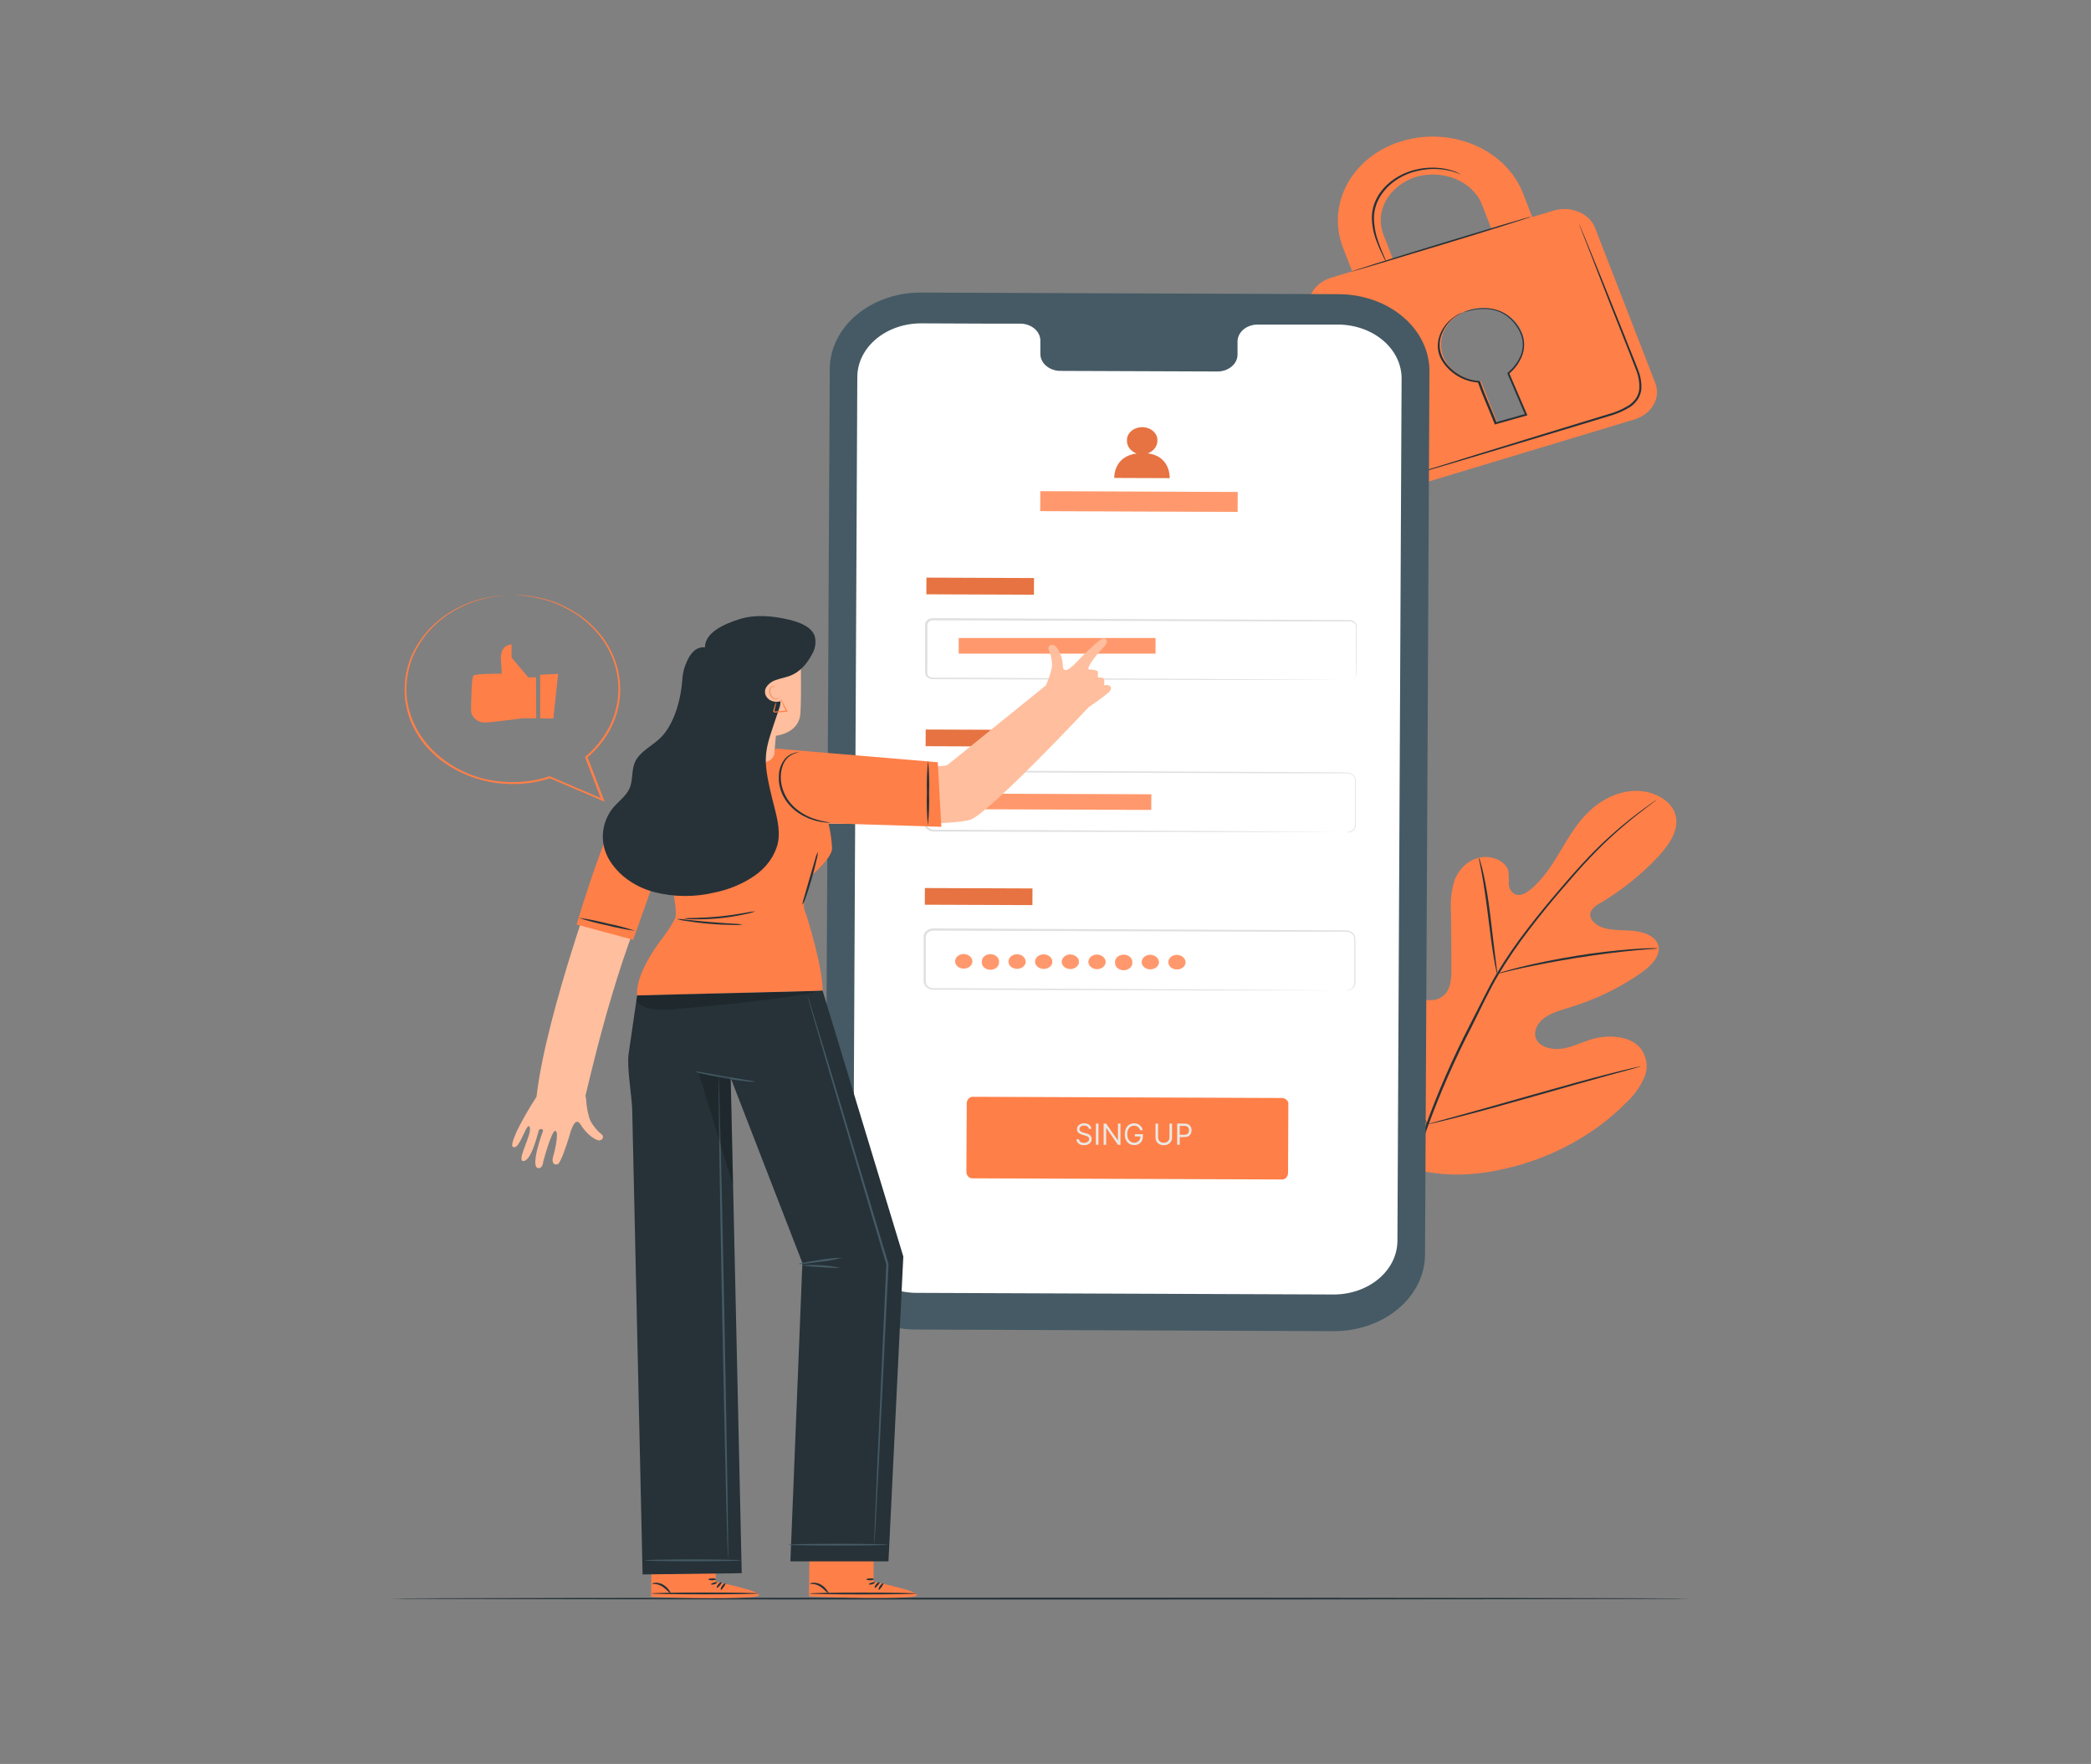 <svg width="179" height="151" viewBox="0 0 179 151" fill="none" xmlns="http://www.w3.org/2000/svg">
<rect x="0" y="0" width="179" height="151" fill="#808080" stroke="none"/>
<path d="M144.575 136.845C144.575 136.888 119.715 136.924 89.06 136.924C58.404 136.924 33.534 136.888 33.534 136.845C33.534 136.803 58.39 136.767 89.06 136.767C119.73 136.767 144.575 136.806 144.575 136.845Z" fill="#263238"/>
<path d="M120.352 99.874C114.821 96.616 113.568 90.567 113.787 85.128C113.822 84.222 113.704 83.261 114.216 82.467C114.728 81.673 115.924 81.126 116.887 81.507C117.685 81.824 118.033 82.609 118.48 83.258C119.077 84.123 119.952 84.828 121.004 85.291C121.688 85.593 122.536 85.774 123.213 85.46C124.144 85.028 124.251 83.95 124.244 83.044C124.244 81.359 124.232 79.676 124.208 77.995C124.144 77.092 124.253 76.186 124.53 75.313C124.863 74.455 125.604 73.661 126.617 73.419C127.631 73.178 128.894 73.676 129.123 74.558C129.163 74.931 129.174 75.306 129.156 75.681C129.184 76.059 129.392 76.472 129.811 76.587C130.23 76.702 130.666 76.439 130.989 76.173C132.091 75.267 132.843 74.087 133.541 72.921C134.239 71.755 134.923 70.556 135.925 69.563C136.928 68.569 138.313 67.781 139.863 67.705C141.414 67.63 143.028 68.433 143.415 69.702C143.801 70.97 142.924 72.266 141.983 73.295C140.562 74.824 138.887 76.172 137.01 77.297C136.644 77.466 136.351 77.729 136.176 78.049C135.943 78.653 136.62 79.257 137.325 79.447C138.124 79.671 138.99 79.601 139.831 79.686C140.672 79.77 141.567 80.078 141.886 80.743C142.323 81.667 141.406 82.633 140.508 83.267C138.704 84.536 136.655 85.534 134.45 86.218C133.663 86.46 132.836 86.674 132.199 87.139C131.561 87.604 131.182 88.416 131.565 89.054C131.948 89.691 132.933 89.893 133.76 89.763C134.587 89.634 135.32 89.259 136.108 89.008C137.579 88.54 139.477 88.625 140.404 89.697C140.691 90.066 140.873 90.487 140.935 90.925C140.997 91.364 140.938 91.809 140.762 92.225C140.404 93.053 139.852 93.811 139.14 94.457C136.796 96.82 133.749 98.615 130.312 99.66C126.9 100.657 123.739 100.928 120.349 99.88" fill="#FF7F48"/>
<path d="M141.84 68.451C141.84 68.451 141.807 68.481 141.736 68.536L141.417 68.774C141.138 68.986 140.726 69.294 140.207 69.702C138.735 70.854 137.369 72.099 136.119 73.425C135.32 74.262 134.493 75.21 133.613 76.24C132.732 77.27 131.823 78.381 130.921 79.562C129.959 80.807 129.078 82.096 128.282 83.421C127.867 84.113 127.502 84.835 127.126 85.572L126.016 87.822C124.553 90.656 123.279 93.556 122.2 96.51C121.33 98.927 120.731 101.407 120.41 103.918C120.201 105.613 120.168 107.319 120.309 109.019C120.367 109.623 120.42 110.085 120.471 110.399C120.492 110.55 120.506 110.671 120.521 110.758V110.882C120.505 110.843 120.494 110.803 120.488 110.762C120.471 110.674 120.449 110.556 120.42 110.405C120.356 110.103 120.288 109.626 120.224 109.022C120.051 107.319 120.063 105.607 120.259 103.906C120.561 101.384 121.147 98.893 122.01 96.465C123.08 93.503 124.351 90.595 125.816 87.755L126.954 85.514C127.33 84.781 127.699 84.053 128.117 83.358C128.919 82.028 129.807 80.737 130.777 79.489C131.694 78.281 132.617 77.188 133.487 76.167C134.357 75.147 135.199 74.192 135.993 73.359C137.256 72.036 138.641 70.8 140.135 69.662C140.665 69.261 141.088 68.959 141.374 68.756L141.707 68.53C141.748 68.5 141.792 68.474 141.84 68.451V68.451Z" fill="#263238"/>
<path d="M128.164 83.352C128.113 83.228 128.079 83.099 128.06 82.969C128.003 82.718 127.938 82.365 127.863 81.905C127.709 80.999 127.552 79.758 127.384 78.384C127.215 77.01 127.026 75.766 126.868 74.869C126.786 74.422 126.714 74.062 126.664 73.812C126.625 73.683 126.604 73.552 126.603 73.419C126.665 73.54 126.709 73.667 126.736 73.797C126.814 74.044 126.904 74.401 127.004 74.851C127.208 75.757 127.409 76.989 127.577 78.366C127.745 79.743 127.888 80.951 127.999 81.89C128.053 82.313 128.1 82.672 128.135 82.959C128.163 83.089 128.173 83.221 128.164 83.352V83.352Z" fill="#263238"/>
<path d="M141.94 81.184C141.766 81.216 141.588 81.234 141.41 81.238C141.052 81.265 140.544 81.301 139.914 81.362C138.653 81.477 136.921 81.688 135.02 81.99C133.119 82.292 131.411 82.633 130.183 82.896C129.571 83.029 129.077 83.15 128.751 83.231C128.577 83.283 128.397 83.32 128.214 83.34C128.38 83.27 128.552 83.212 128.73 83.168C129.066 83.068 129.553 82.929 130.162 82.781C131.382 82.479 133.09 82.12 134.998 81.812C136.615 81.551 138.246 81.359 139.885 81.238C140.519 81.193 141.031 81.175 141.389 81.168C141.572 81.158 141.757 81.163 141.94 81.184Z" fill="#263238"/>
<path d="M122.185 96.253C122.147 96.21 122.116 96.162 122.092 96.112L121.856 95.692C121.652 95.326 121.376 94.786 121.047 94.124C120.381 92.796 119.533 90.935 118.63 88.87C117.728 86.804 116.898 84.944 116.268 83.6C115.96 82.947 115.706 82.413 115.516 82.014L115.315 81.582C115.288 81.532 115.268 81.48 115.258 81.425C115.296 81.469 115.328 81.517 115.351 81.567L115.587 81.987C115.788 82.352 116.067 82.893 116.397 83.554C117.062 84.883 117.911 86.743 118.813 88.809C119.715 90.875 120.546 92.735 121.176 94.079C121.484 94.731 121.738 95.266 121.924 95.665C122.006 95.837 122.074 95.966 122.128 96.096C122.156 96.146 122.175 96.199 122.185 96.253V96.253Z" fill="#263238"/>
<path d="M140.472 91.279C140.415 91.307 140.353 91.329 140.289 91.343L139.76 91.494L137.801 92.028C136.147 92.481 133.863 93.128 131.357 93.841C128.851 94.553 126.557 95.187 124.892 95.61C124.061 95.825 123.385 95.988 122.916 96.096L122.375 96.214C122.312 96.231 122.247 96.242 122.182 96.247C122.239 96.22 122.301 96.198 122.364 96.184L122.894 96.033L124.853 95.498C126.506 95.045 128.791 94.399 131.297 93.686C133.803 92.974 136.094 92.34 137.758 91.917C138.593 91.702 139.266 91.539 139.738 91.43L140.279 91.313C140.342 91.296 140.406 91.285 140.472 91.279V91.279Z" fill="#263238"/>
<path d="M133.011 18.023L131.168 18.579L130.376 16.547C128.923 12.799 124.29 10.809 120.034 12.074C115.777 13.339 113.511 17.45 114.965 21.197L115.756 23.23L113.905 23.788C113.199 24.02 112.626 24.471 112.305 25.049C111.983 25.627 111.938 26.288 112.179 26.893L117.309 40.118C117.416 40.417 117.593 40.696 117.829 40.937C118.066 41.178 118.358 41.376 118.687 41.52C119.016 41.664 119.376 41.751 119.746 41.775C120.116 41.799 120.488 41.76 120.839 41.661L139.946 35.896C140.661 35.665 141.242 35.21 141.567 34.625C141.892 34.041 141.936 33.372 141.689 32.761L136.556 19.536C136.446 19.238 136.267 18.96 136.028 18.721C135.789 18.482 135.495 18.286 135.164 18.145C134.833 18.004 134.472 17.92 134.102 17.899C133.733 17.878 133.361 17.921 133.011 18.023V18.023ZM118.448 20.137C118.056 19.163 118.126 18.098 118.644 17.166C119.162 16.235 120.087 15.508 121.226 15.139C121.788 14.977 122.383 14.912 122.976 14.948C123.569 14.984 124.147 15.12 124.676 15.349C125.205 15.578 125.674 15.894 126.055 16.278C126.436 16.663 126.721 17.109 126.893 17.588L127.681 19.621L119.235 22.17L118.448 20.137ZM129.188 31.873L130.498 35.249C130.522 35.317 130.514 35.39 130.476 35.453C130.438 35.516 130.373 35.564 130.294 35.588L128.458 36.14C128.384 36.157 128.306 36.15 128.24 36.12C128.173 36.089 128.123 36.038 128.1 35.977L126.779 32.616C126.05 32.583 125.351 32.362 124.775 31.984C124.2 31.607 123.774 31.089 123.557 30.502C123.245 29.726 123.302 28.878 123.715 28.136C124.128 27.394 124.865 26.815 125.773 26.522C126.22 26.392 126.695 26.341 127.167 26.37C127.639 26.398 128.099 26.507 128.52 26.689C128.942 26.871 129.315 27.123 129.619 27.429C129.922 27.736 130.149 28.09 130.287 28.473C130.517 29.069 130.536 29.709 130.342 30.315C130.147 30.921 129.747 31.465 129.191 31.882L129.188 31.873Z" fill="#FF7F48"/>
<path d="M131.085 18.543C131.085 18.585 127.666 19.669 123.413 20.959C119.16 22.248 115.691 23.284 115.673 23.254C115.655 23.224 119.092 22.131 123.349 20.838C127.605 19.545 131.067 18.503 131.085 18.543Z" fill="#263238"/>
<path d="M135.145 19.099C135.161 19.125 135.174 19.152 135.184 19.18C135.213 19.24 135.245 19.319 135.288 19.416C135.381 19.636 135.51 19.941 135.671 20.322L137.046 23.698C137.619 25.129 138.303 26.827 139.061 28.711C139.419 29.656 139.842 30.641 140.236 31.677C140.447 32.211 140.538 32.773 140.504 33.335C140.474 33.627 140.375 33.911 140.214 34.171C140.042 34.43 139.812 34.659 139.538 34.845C138.985 35.185 138.371 35.449 137.719 35.627L135.875 36.186L132.385 37.24L126.474 39.015L122.483 40.199L121.409 40.501L121.122 40.58C121.091 40.591 121.059 40.598 121.025 40.601C121.025 40.601 121.054 40.601 121.115 40.565L121.394 40.471L122.468 40.13L126.438 38.898L132.338 37.086L135.822 36.023L137.665 35.461C138.298 35.291 138.894 35.035 139.43 34.703C139.686 34.531 139.9 34.318 140.06 34.078C140.212 33.837 140.303 33.573 140.329 33.301C140.362 32.76 140.274 32.218 140.071 31.704C139.684 30.677 139.276 29.684 138.908 28.738C138.163 26.851 137.476 25.148 136.931 23.716C136.387 22.285 135.929 21.134 135.614 20.325C135.464 19.929 135.349 19.621 135.256 19.398L135.17 19.156C135.159 19.138 135.151 19.118 135.145 19.099V19.099Z" fill="#263238"/>
<path d="M125.064 14.934C125.064 14.934 124.874 14.855 124.523 14.735C124.023 14.572 123.494 14.483 122.959 14.469C122.165 14.446 121.375 14.572 120.646 14.837C119.759 15.168 119.001 15.703 118.459 16.381C117.912 17.056 117.619 17.855 117.617 18.673C117.625 19.343 117.745 20.009 117.975 20.651C118.161 21.2 118.355 21.638 118.484 21.943C118.56 22.098 118.622 22.258 118.67 22.421C118.568 22.276 118.483 22.123 118.416 21.965C118.269 21.663 118.058 21.234 117.85 20.681C117.595 20.032 117.456 19.356 117.438 18.673C117.429 17.824 117.729 16.993 118.297 16.293C118.859 15.591 119.648 15.039 120.571 14.704C121.323 14.437 122.137 14.32 122.951 14.36C123.499 14.384 124.036 14.491 124.537 14.677C124.671 14.729 124.801 14.79 124.924 14.858C124.975 14.877 125.022 14.903 125.064 14.934V14.934Z" fill="#263238"/>
<path d="M125.228 26.751C125.286 26.722 125.345 26.697 125.407 26.676C125.587 26.608 125.772 26.552 125.962 26.51C126.264 26.434 126.575 26.39 126.889 26.377C127.317 26.357 127.744 26.412 128.146 26.537C129.063 26.808 129.904 27.597 130.319 28.651C130.518 29.216 130.518 29.819 130.319 30.384C130.098 30.998 129.703 31.557 129.166 32.012L129.188 31.93C129.664 33.033 130.183 34.229 130.72 35.476L130.752 35.551L130.663 35.579L129.843 35.808L128.053 36.312L127.963 36.337L127.935 36.261C127.444 35.011 126.907 33.845 126.503 32.701L126.582 32.752C125.882 32.703 125.214 32.481 124.663 32.115C124.164 31.79 123.754 31.378 123.463 30.907C123.201 30.489 123.07 30.021 123.084 29.548C123.101 29.064 123.244 28.59 123.503 28.159C123.762 27.727 124.131 27.35 124.584 27.053C124.77 26.926 124.979 26.824 125.203 26.751C125.001 26.852 124.805 26.962 124.616 27.08C124.119 27.435 123.738 27.892 123.51 28.406C123.314 28.794 123.222 29.214 123.242 29.635C123.261 30.057 123.39 30.469 123.621 30.843C123.907 31.297 124.306 31.692 124.792 32.003C125.318 32.351 125.954 32.561 126.621 32.607H126.682L126.7 32.652C127.094 33.776 127.634 34.95 128.132 36.207L128.014 36.158L129.804 35.654L130.62 35.422L130.563 35.524C130.029 34.277 129.514 33.078 129.041 31.976V31.93L129.084 31.894C129.604 31.458 129.993 30.922 130.215 30.333C130.405 29.792 130.405 29.216 130.215 28.675C129.825 27.66 129.02 26.89 128.146 26.618C127.759 26.492 127.347 26.434 126.932 26.446C126.623 26.452 126.316 26.488 126.016 26.552C125.483 26.664 125.232 26.766 125.228 26.751Z" fill="#263238"/>
<path d="M114.163 113.951L78.402 113.812C76.337 113.802 74.361 113.101 72.907 111.864C71.454 110.626 70.643 108.952 70.651 107.21L71.031 31.586C71.035 30.723 71.241 29.869 71.636 29.073C72.032 28.277 72.61 27.555 73.337 26.947C74.064 26.34 74.925 25.859 75.872 25.533C76.819 25.206 77.834 25.041 78.857 25.045L114.614 25.184C116.679 25.193 118.655 25.892 120.109 27.13C121.563 28.367 122.376 30.04 122.368 31.782L121.989 107.403C121.984 108.267 121.779 109.121 121.383 109.917C120.987 110.713 120.41 111.436 119.683 112.044C118.956 112.652 118.095 113.133 117.148 113.461C116.2 113.788 115.186 113.954 114.163 113.951V113.951Z" fill="#455A64"/>
<path d="M114.56 27.784H107.629C107.403 27.788 107.18 27.829 106.973 27.905C106.765 27.981 106.578 28.091 106.421 28.229C106.264 28.366 106.141 28.528 106.058 28.706C105.975 28.883 105.935 29.073 105.939 29.264V30.324C105.944 30.514 105.903 30.704 105.821 30.881C105.738 31.059 105.615 31.221 105.458 31.358C105.301 31.495 105.113 31.605 104.906 31.681C104.699 31.757 104.476 31.797 104.25 31.801L90.739 31.749C90.282 31.739 89.848 31.576 89.533 31.296C89.219 31.017 89.048 30.643 89.06 30.257V29.197C89.071 28.812 88.901 28.439 88.587 28.159C88.273 27.88 87.841 27.716 87.384 27.706H84.946L78.878 27.681C77.435 27.674 76.047 28.15 75.018 29.004C73.99 29.858 73.404 31.021 73.39 32.239L73.032 106.053C73.029 106.657 73.166 107.256 73.437 107.815C73.708 108.374 74.107 108.883 74.611 109.312C75.115 109.741 75.714 110.082 76.375 110.316C77.035 110.549 77.743 110.671 78.459 110.674L114.145 110.813C114.861 110.816 115.571 110.699 116.235 110.471C116.898 110.242 117.501 109.905 118.01 109.48C118.519 109.054 118.924 108.549 119.201 107.991C119.478 107.434 119.622 106.836 119.626 106.232L119.984 32.417C119.992 31.196 119.426 30.022 118.409 29.153C117.392 28.285 116.007 27.792 114.56 27.784V27.784Z" fill="white"/>
<path d="M109.759 100.965L83.224 100.868C82.949 100.868 82.727 100.614 82.73 100.306L82.759 94.451C82.759 94.148 82.984 93.889 83.26 93.889L109.795 93.992C109.948 94.014 110.084 94.085 110.176 94.19C110.269 94.295 110.309 94.427 110.289 94.556L110.264 100.406C110.264 100.717 110.035 100.968 109.759 100.965Z" fill="#FF7F48"/>
<path d="M93.215 96.636C93.204 96.546 93.161 96.477 93.085 96.427C93.009 96.377 92.916 96.352 92.806 96.352C92.726 96.352 92.655 96.365 92.595 96.391C92.535 96.417 92.488 96.453 92.454 96.499C92.421 96.544 92.405 96.596 92.405 96.654C92.405 96.703 92.416 96.744 92.439 96.779C92.463 96.814 92.493 96.842 92.53 96.865C92.567 96.888 92.605 96.906 92.645 96.921C92.686 96.936 92.723 96.947 92.756 96.956L92.941 97.006C92.988 97.018 93.041 97.035 93.099 97.057C93.158 97.079 93.214 97.109 93.267 97.147C93.321 97.184 93.365 97.232 93.4 97.291C93.435 97.349 93.452 97.421 93.452 97.506C93.452 97.605 93.427 97.693 93.375 97.773C93.324 97.852 93.25 97.915 93.151 97.962C93.054 98.009 92.935 98.032 92.796 98.032C92.665 98.032 92.552 98.011 92.457 97.969C92.362 97.927 92.288 97.868 92.234 97.793C92.18 97.718 92.149 97.631 92.142 97.531H92.369C92.375 97.6 92.398 97.657 92.439 97.702C92.479 97.746 92.531 97.779 92.593 97.801C92.656 97.822 92.723 97.833 92.796 97.833C92.879 97.833 92.955 97.82 93.022 97.792C93.089 97.764 93.142 97.726 93.181 97.677C93.22 97.627 93.239 97.569 93.239 97.503C93.239 97.442 93.222 97.393 93.189 97.356C93.155 97.318 93.111 97.287 93.056 97.263C93.001 97.24 92.941 97.219 92.877 97.201L92.653 97.137C92.511 97.096 92.399 97.038 92.316 96.962C92.233 96.886 92.192 96.787 92.192 96.665C92.192 96.563 92.219 96.474 92.274 96.398C92.33 96.322 92.404 96.263 92.498 96.221C92.592 96.178 92.697 96.157 92.813 96.157C92.93 96.157 93.035 96.178 93.126 96.22C93.217 96.261 93.289 96.318 93.342 96.39C93.396 96.463 93.425 96.545 93.428 96.636H93.215ZM94.035 96.182V98H93.814V96.182H94.035ZM95.918 96.182V98H95.705L94.714 96.572H94.696V98H94.476V96.182H94.689L95.683 97.613H95.701V96.182H95.918ZM97.601 96.75C97.582 96.69 97.556 96.637 97.524 96.589C97.493 96.541 97.455 96.501 97.411 96.467C97.368 96.433 97.319 96.407 97.264 96.39C97.209 96.372 97.148 96.363 97.083 96.363C96.975 96.363 96.877 96.391 96.789 96.446C96.701 96.502 96.631 96.584 96.579 96.692C96.526 96.801 96.5 96.933 96.5 97.091C96.5 97.248 96.527 97.381 96.579 97.49C96.632 97.598 96.703 97.68 96.793 97.735C96.883 97.791 96.984 97.819 97.097 97.819C97.201 97.819 97.293 97.797 97.372 97.752C97.452 97.707 97.514 97.644 97.559 97.562C97.604 97.48 97.626 97.383 97.626 97.272L97.694 97.286H97.147V97.091H97.839V97.286C97.839 97.436 97.807 97.566 97.743 97.677C97.68 97.787 97.592 97.873 97.481 97.934C97.369 97.995 97.241 98.025 97.097 98.025C96.936 98.025 96.795 97.987 96.673 97.911C96.551 97.835 96.457 97.728 96.388 97.588C96.321 97.448 96.287 97.283 96.287 97.091C96.287 96.947 96.307 96.818 96.345 96.703C96.384 96.588 96.439 96.489 96.51 96.408C96.581 96.327 96.665 96.265 96.762 96.222C96.859 96.179 96.966 96.157 97.083 96.157C97.179 96.157 97.268 96.171 97.351 96.201C97.434 96.229 97.509 96.269 97.574 96.322C97.639 96.374 97.694 96.437 97.738 96.509C97.782 96.582 97.812 96.662 97.829 96.75H97.601ZM100.113 96.182H100.333V97.386C100.333 97.51 100.303 97.621 100.245 97.719C100.187 97.816 100.105 97.892 99.999 97.948C99.893 98.004 99.769 98.032 99.626 98.032C99.483 98.032 99.359 98.004 99.253 97.948C99.147 97.892 99.065 97.816 99.006 97.719C98.948 97.621 98.919 97.51 98.919 97.386V96.182H99.14V97.368C99.14 97.457 99.159 97.536 99.198 97.605C99.237 97.674 99.293 97.728 99.365 97.767C99.438 97.806 99.525 97.826 99.626 97.826C99.727 97.826 99.814 97.806 99.887 97.767C99.96 97.728 100.016 97.674 100.054 97.605C100.093 97.536 100.113 97.457 100.113 97.368V96.182ZM100.772 98V96.182H101.387C101.529 96.182 101.646 96.208 101.737 96.259C101.828 96.31 101.895 96.379 101.939 96.466C101.983 96.553 102.005 96.65 102.005 96.757C102.005 96.864 101.983 96.962 101.939 97.049C101.896 97.137 101.829 97.207 101.738 97.259C101.648 97.31 101.532 97.336 101.39 97.336H100.95V97.141H101.383C101.481 97.141 101.559 97.124 101.618 97.09C101.678 97.056 101.721 97.011 101.747 96.953C101.774 96.895 101.788 96.83 101.788 96.757C101.788 96.684 101.774 96.619 101.747 96.562C101.721 96.504 101.677 96.459 101.618 96.427C101.558 96.394 101.479 96.377 101.38 96.377H100.993V98H100.772Z" fill="#E8E8E3"/>
<path d="M88.517 49.483L79.309 49.447L79.302 50.873L88.509 50.908L88.517 49.483Z" fill="#FF7F48"/>
<path opacity="0.1" d="M88.517 49.483L79.309 49.447L79.302 50.873L88.509 50.908L88.517 49.483Z" fill="black"/>
<path d="M115.509 58.235C115.581 58.228 115.652 58.214 115.72 58.192C115.819 58.16 115.905 58.104 115.968 58.032C116.032 57.96 116.07 57.874 116.078 57.785C116.078 57.304 116.078 56.604 116.078 55.704C116.078 55.254 116.078 54.75 116.078 54.194C116.078 54.058 116.078 53.916 116.078 53.774C116.101 53.636 116.066 53.496 115.978 53.379C115.928 53.322 115.864 53.276 115.79 53.244C115.716 53.212 115.635 53.195 115.552 53.194H114.993H109.82L79.877 53.101C79.8 53.1 79.725 53.114 79.656 53.143C79.587 53.172 79.528 53.214 79.483 53.267C79.397 53.385 79.364 53.525 79.39 53.662C79.39 53.964 79.39 54.266 79.39 54.568C79.39 55.172 79.39 55.776 79.39 56.38C79.39 56.682 79.39 56.984 79.39 57.286C79.375 57.427 79.375 57.569 79.39 57.709C79.409 57.77 79.444 57.825 79.492 57.873C79.541 57.92 79.601 57.957 79.669 57.981C79.74 58.005 79.815 58.016 79.891 58.014H81.713L89.665 58.05L103.125 58.12L112.201 58.18L114.667 58.205H115.308C115.455 58.205 115.527 58.205 115.527 58.205H115.308H114.667H112.201H103.125L89.665 58.168L81.713 58.141H79.891C79.791 58.145 79.691 58.13 79.598 58.099C79.504 58.065 79.42 58.013 79.353 57.948C79.286 57.882 79.237 57.805 79.211 57.721C79.19 57.642 79.183 57.561 79.19 57.48V57.256C79.19 56.954 79.19 56.652 79.19 56.35C79.19 55.746 79.19 55.142 79.19 54.538C79.19 54.236 79.19 53.934 79.19 53.632C79.183 53.552 79.183 53.471 79.19 53.391C79.203 53.302 79.244 53.217 79.308 53.146C79.37 53.073 79.451 53.014 79.546 52.973C79.641 52.933 79.746 52.912 79.852 52.913L109.795 53.052L114.968 53.083H115.527C115.625 53.083 115.722 53.103 115.809 53.141C115.896 53.179 115.971 53.235 116.028 53.303C116.129 53.434 116.169 53.592 116.142 53.747C116.142 53.889 116.142 54.031 116.142 54.167C116.142 54.716 116.142 55.221 116.142 55.677C116.142 56.583 116.117 57.277 116.11 57.761C116.101 57.853 116.061 57.942 115.995 58.017C115.928 58.091 115.838 58.148 115.734 58.18C115.666 58.216 115.588 58.234 115.509 58.235V58.235Z" fill="#E0E0E0"/>
<path d="M98.915 54.617H82.075V55.949H98.915V54.617Z" fill="#FF7F48"/>
<path opacity="0.2" d="M98.915 54.617H82.075V55.949H98.915V54.617Z" fill="white"/>
<path d="M88.454 62.486L79.246 62.451L79.239 63.877L88.447 63.912L88.454 62.486Z" fill="#FF7F48"/>
<path opacity="0.1" d="M88.454 62.486L79.246 62.451L79.239 63.877L88.447 63.912L88.454 62.486Z" fill="black"/>
<path d="M115.276 71.239C115.348 71.231 115.42 71.22 115.491 71.206C115.591 71.179 115.683 71.134 115.761 71.075C115.838 71.015 115.9 70.942 115.942 70.861C115.998 70.739 116.02 70.608 116.006 70.478C116.006 70.333 116.006 70.176 116.006 70.001C116.006 69.65 116.006 69.252 116.006 68.793V66.875C116.023 66.736 115.987 66.596 115.903 66.476C115.814 66.353 115.675 66.262 115.512 66.219C115.334 66.193 115.152 66.185 114.972 66.195H109.82L79.981 66.102C79.82 66.102 79.665 66.151 79.545 66.241C79.424 66.33 79.347 66.454 79.326 66.588C79.326 66.875 79.326 67.192 79.326 67.494C79.326 68.098 79.326 68.702 79.326 69.306C79.326 69.608 79.326 69.91 79.326 70.212C79.312 70.353 79.32 70.495 79.347 70.635C79.392 70.757 79.484 70.864 79.609 70.937C79.741 71.008 79.896 71.041 80.052 71.033H80.55H81.585L89.507 71.067L102.921 71.136L111.965 71.197L114.424 71.221H115.065H115.28H115.065H114.424H111.965H102.921L89.5 71.209L81.578 71.184H80.02C79.826 71.194 79.634 71.151 79.472 71.061C79.309 70.965 79.191 70.826 79.136 70.665C79.104 70.511 79.094 70.355 79.107 70.2C79.107 69.898 79.107 69.596 79.107 69.294C79.107 68.69 79.107 68.086 79.107 67.482C79.107 67.18 79.107 66.878 79.107 66.576C79.133 66.403 79.233 66.245 79.388 66.129C79.543 66.014 79.742 65.951 79.949 65.951L109.788 66.09L114.939 66.123C115.131 66.113 115.324 66.124 115.512 66.156C115.698 66.207 115.855 66.315 115.953 66.458C116.045 66.591 116.085 66.746 116.067 66.899C116.067 67.041 116.067 67.18 116.067 67.319C116.067 67.865 116.067 68.367 116.067 68.829C116.067 69.291 116.067 69.68 116.067 70.037C116.067 70.209 116.067 70.369 116.067 70.517C116.08 70.652 116.054 70.788 115.992 70.913C115.946 70.996 115.878 71.07 115.795 71.129C115.712 71.189 115.614 71.232 115.509 71.257C115.43 71.262 115.352 71.256 115.276 71.239V71.239Z" fill="#E0E0E0"/>
<path d="M88.385 76.055L79.177 76.02L79.169 77.445L88.377 77.48L88.385 76.055Z" fill="#FF7F48"/>
<path opacity="0.1" d="M88.385 76.055L79.177 76.02L79.169 77.445L88.377 77.48L88.385 76.055Z" fill="black"/>
<path d="M115.204 84.802C115.277 84.794 115.349 84.783 115.419 84.768C115.519 84.742 115.61 84.697 115.688 84.639C115.766 84.58 115.828 84.508 115.87 84.427C115.926 84.305 115.948 84.174 115.935 84.044C115.935 83.896 115.935 83.742 115.935 83.563C115.935 83.216 115.935 82.814 115.935 82.355V80.438C115.952 80.299 115.915 80.159 115.831 80.039C115.74 79.918 115.602 79.828 115.441 79.785C115.263 79.757 115.081 79.748 114.9 79.758H109.748L79.909 79.665C79.749 79.665 79.594 79.714 79.473 79.804C79.353 79.893 79.275 80.016 79.254 80.151C79.254 80.453 79.254 80.755 79.254 81.057C79.254 81.661 79.254 82.265 79.254 82.869C79.254 83.171 79.254 83.473 79.254 83.775C79.241 83.915 79.248 84.056 79.275 84.195C79.318 84.318 79.411 84.425 79.537 84.497C79.668 84.569 79.824 84.603 79.981 84.593H81.538L89.461 84.629L102.875 84.699L111.918 84.759L114.377 84.784H115.018C115.161 84.784 115.233 84.784 115.233 84.784C115.233 84.784 115.161 84.784 115.018 84.784H114.377H111.918H102.875L89.461 84.75L81.538 84.723H79.981C79.787 84.734 79.594 84.691 79.433 84.599C79.27 84.504 79.151 84.364 79.097 84.204C79.064 84.05 79.055 83.894 79.068 83.739C79.068 83.436 79.068 83.135 79.068 82.832C79.068 82.228 79.068 81.624 79.068 81.02C79.068 80.719 79.068 80.416 79.068 80.099C79.093 79.927 79.192 79.768 79.347 79.653C79.501 79.538 79.7 79.475 79.906 79.474L109.745 79.613L114.897 79.646C115.088 79.636 115.281 79.648 115.469 79.68C115.655 79.731 115.812 79.838 115.91 79.982C116.002 80.115 116.042 80.269 116.024 80.423C116.024 80.564 116.024 80.707 116.024 80.842C116.024 81.389 116.024 81.89 116.024 82.352C116.024 82.814 116.024 83.204 116.024 83.56C116.024 83.733 116.024 83.893 116.024 84.04C116.038 84.176 116.012 84.311 115.949 84.436C115.903 84.519 115.835 84.593 115.752 84.653C115.669 84.712 115.571 84.756 115.466 84.78C115.382 84.805 115.292 84.812 115.204 84.802V84.802Z" fill="#E0E0E0"/>
<path d="M98.556 67.997L81.716 67.933L81.709 69.265L98.549 69.329L98.556 67.997Z" fill="#FF7F48"/>
<path opacity="0.2" d="M98.556 67.997L81.716 67.933L81.709 69.265L98.549 69.329L98.556 67.997Z" fill="white"/>
<path d="M83.239 82.337C83.228 82.459 83.175 82.575 83.087 82.671C82.999 82.768 82.879 82.841 82.743 82.88C82.606 82.92 82.459 82.925 82.319 82.894C82.179 82.864 82.053 82.799 81.956 82.709C81.859 82.619 81.796 82.507 81.774 82.386C81.752 82.266 81.773 82.143 81.833 82.032C81.893 81.921 81.991 81.828 82.113 81.764C82.236 81.699 82.378 81.667 82.523 81.67C82.722 81.679 82.909 81.755 83.043 81.879C83.177 82.004 83.247 82.169 83.239 82.337V82.337Z" fill="#FF7F48"/>
<path d="M85.519 82.346C85.526 82.431 85.512 82.517 85.478 82.597C85.445 82.678 85.392 82.751 85.323 82.814C85.254 82.876 85.17 82.926 85.077 82.96C84.985 82.994 84.885 83.012 84.783 83.012C84.682 83.012 84.582 82.994 84.489 82.96C84.397 82.926 84.313 82.876 84.244 82.814C84.175 82.751 84.122 82.678 84.088 82.597C84.054 82.517 84.041 82.431 84.048 82.346C84.041 82.261 84.054 82.176 84.088 82.095C84.122 82.015 84.175 81.941 84.244 81.879C84.313 81.816 84.397 81.766 84.489 81.733C84.582 81.698 84.682 81.681 84.783 81.681C84.885 81.681 84.985 81.698 85.077 81.733C85.17 81.766 85.254 81.816 85.323 81.879C85.392 81.941 85.445 82.015 85.478 82.095C85.512 82.176 85.526 82.261 85.519 82.346V82.346Z" fill="#FF7F48"/>
<path d="M87.803 82.355C87.793 82.477 87.74 82.593 87.652 82.689C87.564 82.786 87.444 82.859 87.307 82.898C87.171 82.938 87.023 82.943 86.884 82.912C86.744 82.882 86.618 82.818 86.521 82.727C86.424 82.637 86.361 82.525 86.339 82.404C86.317 82.284 86.337 82.161 86.397 82.05C86.458 81.939 86.555 81.846 86.678 81.782C86.8 81.717 86.943 81.685 87.087 81.688C87.286 81.698 87.473 81.774 87.606 81.898C87.74 82.023 87.811 82.187 87.803 82.355Z" fill="#FF7F48"/>
<path d="M90.084 82.365C90.073 82.486 90.02 82.602 89.932 82.699C89.844 82.795 89.724 82.868 89.588 82.907C89.451 82.947 89.304 82.952 89.164 82.921C89.024 82.891 88.898 82.827 88.801 82.736C88.704 82.646 88.641 82.534 88.619 82.413C88.597 82.293 88.618 82.17 88.678 82.059C88.738 81.948 88.836 81.855 88.958 81.791C89.081 81.726 89.223 81.694 89.368 81.697C89.567 81.707 89.753 81.783 89.887 81.907C90.021 82.032 90.091 82.196 90.084 82.365Z" fill="#FF7F48"/>
<path d="M92.364 82.371C92.354 82.492 92.302 82.609 92.214 82.706C92.127 82.802 92.007 82.876 91.871 82.916C91.734 82.956 91.587 82.961 91.446 82.931C91.306 82.901 91.18 82.837 91.083 82.746C90.985 82.656 90.922 82.544 90.9 82.423C90.877 82.303 90.898 82.18 90.958 82.069C91.018 81.958 91.116 81.864 91.238 81.8C91.361 81.736 91.504 81.703 91.648 81.706C91.847 81.716 92.032 81.791 92.166 81.915C92.3 82.04 92.371 82.203 92.364 82.371Z" fill="#FF7F48"/>
<path d="M94.648 82.38C94.638 82.501 94.587 82.617 94.5 82.713C94.413 82.81 94.294 82.883 94.159 82.924C94.023 82.964 93.877 82.97 93.737 82.942C93.597 82.913 93.471 82.85 93.373 82.761C93.275 82.673 93.21 82.562 93.185 82.442C93.161 82.323 93.179 82.2 93.236 82.088C93.294 81.977 93.389 81.883 93.509 81.816C93.63 81.75 93.77 81.715 93.914 81.715C94.116 81.721 94.306 81.795 94.444 81.919C94.581 82.044 94.655 82.209 94.648 82.38V82.38Z" fill="#FF7F48"/>
<path d="M96.928 82.389C96.936 82.474 96.922 82.559 96.888 82.64C96.854 82.72 96.801 82.794 96.732 82.856C96.663 82.919 96.58 82.968 96.487 83.002C96.394 83.037 96.294 83.054 96.193 83.054C96.092 83.054 95.992 83.037 95.899 83.002C95.806 82.968 95.722 82.919 95.653 82.856C95.585 82.794 95.531 82.72 95.498 82.64C95.464 82.559 95.45 82.474 95.457 82.389C95.45 82.303 95.464 82.218 95.498 82.138C95.531 82.057 95.585 81.983 95.653 81.921C95.722 81.859 95.806 81.809 95.899 81.775C95.992 81.741 96.092 81.723 96.193 81.723C96.294 81.723 96.394 81.741 96.487 81.775C96.58 81.809 96.663 81.859 96.732 81.921C96.801 81.983 96.854 82.057 96.888 82.138C96.922 82.218 96.936 82.303 96.928 82.389Z" fill="#FF7F48"/>
<path d="M99.209 82.398C99.199 82.519 99.148 82.635 99.061 82.731C98.974 82.828 98.855 82.901 98.72 82.942C98.584 82.982 98.438 82.989 98.298 82.96C98.158 82.931 98.032 82.868 97.934 82.779C97.836 82.691 97.77 82.58 97.746 82.46C97.722 82.341 97.74 82.218 97.797 82.106C97.855 81.995 97.95 81.901 98.07 81.834C98.191 81.768 98.331 81.733 98.475 81.733C98.677 81.74 98.867 81.813 99.005 81.938C99.142 82.062 99.216 82.228 99.209 82.398V82.398Z" fill="#FF7F48"/>
<path d="M101.489 82.407C101.48 82.528 101.428 82.645 101.34 82.742C101.252 82.839 101.132 82.912 100.996 82.952C100.859 82.992 100.712 82.997 100.572 82.967C100.432 82.937 100.305 82.873 100.208 82.783C100.111 82.692 100.047 82.58 100.025 82.46C100.003 82.339 100.023 82.216 100.083 82.105C100.144 81.994 100.241 81.901 100.364 81.836C100.486 81.772 100.629 81.739 100.773 81.742C100.972 81.752 101.158 81.828 101.292 81.952C101.425 82.076 101.496 82.239 101.489 82.407V82.407Z" fill="#FF7F48"/>
<g opacity="0.2">
<path d="M83.239 82.337C83.228 82.459 83.175 82.575 83.087 82.671C82.999 82.768 82.879 82.841 82.743 82.88C82.606 82.92 82.459 82.925 82.319 82.894C82.179 82.864 82.053 82.799 81.956 82.709C81.859 82.619 81.796 82.507 81.774 82.386C81.752 82.266 81.773 82.143 81.833 82.032C81.893 81.921 81.991 81.828 82.113 81.764C82.236 81.699 82.378 81.667 82.523 81.67C82.722 81.679 82.909 81.755 83.043 81.879C83.177 82.004 83.247 82.169 83.239 82.337V82.337Z" fill="white"/>
<path d="M85.519 82.347C85.526 82.432 85.512 82.517 85.478 82.598C85.445 82.678 85.392 82.752 85.323 82.814C85.254 82.877 85.17 82.926 85.077 82.96C84.985 82.994 84.885 83.012 84.783 83.012C84.682 83.012 84.582 82.994 84.489 82.96C84.397 82.926 84.313 82.877 84.244 82.814C84.175 82.752 84.122 82.678 84.088 82.598C84.054 82.517 84.041 82.432 84.048 82.347C84.041 82.261 84.054 82.176 84.088 82.096C84.122 82.015 84.175 81.941 84.244 81.879C84.313 81.817 84.397 81.767 84.489 81.733C84.582 81.699 84.682 81.681 84.783 81.681C84.885 81.681 84.985 81.699 85.077 81.733C85.17 81.767 85.254 81.817 85.323 81.879C85.392 81.941 85.445 82.015 85.478 82.096C85.512 82.176 85.526 82.261 85.519 82.347V82.347Z" fill="white"/>
<path d="M87.803 82.356C87.793 82.477 87.74 82.593 87.652 82.69C87.564 82.786 87.444 82.859 87.307 82.898C87.171 82.938 87.023 82.943 86.884 82.913C86.744 82.882 86.618 82.818 86.521 82.728C86.424 82.637 86.361 82.525 86.339 82.404C86.317 82.284 86.337 82.161 86.397 82.05C86.458 81.94 86.555 81.846 86.678 81.782C86.8 81.718 86.943 81.685 87.087 81.688C87.286 81.698 87.473 81.774 87.606 81.899C87.74 82.023 87.811 82.188 87.803 82.356Z" fill="white"/>
<path d="M90.084 82.365C90.073 82.486 90.02 82.602 89.932 82.699C89.844 82.795 89.724 82.868 89.588 82.907C89.451 82.947 89.304 82.952 89.164 82.921C89.024 82.891 88.898 82.827 88.801 82.736C88.704 82.646 88.641 82.534 88.619 82.413C88.597 82.293 88.618 82.17 88.678 82.059C88.738 81.948 88.836 81.855 88.958 81.791C89.081 81.726 89.223 81.694 89.368 81.697C89.567 81.707 89.753 81.783 89.887 81.907C90.021 82.032 90.091 82.196 90.084 82.365Z" fill="white"/>
<path d="M92.364 82.371C92.354 82.492 92.302 82.609 92.214 82.706C92.127 82.802 92.007 82.876 91.871 82.916C91.734 82.956 91.587 82.961 91.446 82.931C91.306 82.901 91.18 82.837 91.082 82.746C90.985 82.656 90.922 82.544 90.9 82.423C90.877 82.303 90.898 82.18 90.958 82.069C91.018 81.958 91.116 81.864 91.238 81.8C91.361 81.736 91.504 81.703 91.648 81.706C91.847 81.716 92.032 81.791 92.166 81.915C92.3 82.04 92.371 82.203 92.364 82.371Z" fill="white"/>
<path d="M94.648 82.38C94.638 82.501 94.587 82.617 94.5 82.713C94.413 82.81 94.294 82.883 94.159 82.924C94.023 82.964 93.877 82.97 93.737 82.942C93.597 82.913 93.471 82.85 93.373 82.761C93.275 82.673 93.21 82.562 93.185 82.442C93.161 82.323 93.179 82.2 93.236 82.088C93.294 81.977 93.389 81.883 93.509 81.816C93.63 81.75 93.77 81.715 93.914 81.715C94.116 81.721 94.306 81.795 94.444 81.919C94.581 82.044 94.655 82.209 94.648 82.38V82.38Z" fill="white"/>
<path d="M96.928 82.389C96.936 82.474 96.922 82.559 96.888 82.64C96.854 82.72 96.801 82.794 96.732 82.856C96.663 82.919 96.58 82.968 96.487 83.002C96.394 83.037 96.294 83.054 96.193 83.054C96.092 83.054 95.992 83.037 95.899 83.002C95.806 82.968 95.722 82.919 95.653 82.856C95.585 82.794 95.531 82.72 95.498 82.64C95.464 82.559 95.45 82.474 95.457 82.389C95.45 82.303 95.464 82.218 95.498 82.138C95.531 82.057 95.585 81.983 95.653 81.921C95.722 81.859 95.806 81.809 95.899 81.775C95.992 81.741 96.092 81.723 96.193 81.723C96.294 81.723 96.394 81.741 96.487 81.775C96.58 81.809 96.663 81.859 96.732 81.921C96.801 81.983 96.854 82.057 96.888 82.138C96.922 82.218 96.936 82.303 96.928 82.389Z" fill="white"/>
<path d="M99.209 82.398C99.199 82.519 99.148 82.635 99.061 82.731C98.974 82.828 98.855 82.901 98.72 82.942C98.584 82.982 98.438 82.989 98.298 82.96C98.158 82.931 98.032 82.868 97.934 82.779C97.836 82.691 97.77 82.58 97.746 82.46C97.722 82.341 97.74 82.218 97.797 82.106C97.855 81.995 97.95 81.901 98.07 81.834C98.191 81.768 98.331 81.733 98.475 81.733C98.677 81.74 98.867 81.813 99.005 81.938C99.142 82.062 99.216 82.228 99.209 82.398V82.398Z" fill="white"/>
<path d="M101.489 82.407C101.48 82.528 101.427 82.645 101.34 82.742C101.252 82.839 101.132 82.912 100.996 82.952C100.859 82.992 100.712 82.997 100.572 82.967C100.432 82.937 100.305 82.873 100.208 82.783C100.111 82.692 100.047 82.58 100.025 82.46C100.003 82.339 100.023 82.216 100.083 82.105C100.144 81.994 100.241 81.901 100.364 81.836C100.486 81.772 100.629 81.739 100.773 81.742C100.972 81.752 101.158 81.828 101.292 81.952C101.425 82.076 101.496 82.239 101.489 82.407V82.407Z" fill="white"/>
</g>
<path d="M98.249 38.81C98.498 38.718 98.709 38.566 98.856 38.373C99.003 38.18 99.08 37.955 99.076 37.726C99.086 37.577 99.059 37.428 98.998 37.288C98.937 37.148 98.842 37.02 98.721 36.912C98.599 36.803 98.452 36.717 98.29 36.658C98.127 36.599 97.952 36.569 97.775 36.569C97.598 36.569 97.423 36.599 97.261 36.658C97.098 36.717 96.952 36.803 96.83 36.912C96.708 37.02 96.614 37.148 96.553 37.288C96.491 37.428 96.465 37.577 96.474 37.726C96.468 37.957 96.544 38.185 96.692 38.38C96.84 38.575 97.053 38.729 97.304 38.822C95.3 39.076 95.389 40.912 95.389 40.912L100.129 40.93C100.129 40.93 100.24 39.061 98.249 38.81Z" fill="#FF7F48"/>
<path opacity="0.1" d="M98.249 38.81C98.498 38.718 98.709 38.566 98.856 38.373C99.003 38.18 99.08 37.955 99.076 37.726C99.086 37.577 99.059 37.428 98.998 37.288C98.937 37.148 98.842 37.02 98.721 36.912C98.599 36.803 98.452 36.717 98.29 36.658C98.127 36.599 97.952 36.569 97.775 36.569C97.598 36.569 97.423 36.599 97.261 36.658C97.098 36.717 96.952 36.803 96.83 36.912C96.708 37.02 96.614 37.148 96.553 37.288C96.491 37.428 96.465 37.577 96.474 37.726C96.468 37.957 96.544 38.185 96.692 38.38C96.84 38.575 97.053 38.729 97.304 38.822C95.3 39.076 95.389 40.912 95.389 40.912L100.129 40.93C100.129 40.93 100.24 39.061 98.249 38.81Z" fill="black"/>
<path d="M105.952 42.114L89.058 42.05L89.049 43.753L105.943 43.818L105.952 42.114Z" fill="#FF7F48"/>
<path opacity="0.2" d="M105.952 42.114L89.058 42.05L89.049 43.753L105.943 43.818L105.952 42.114Z" fill="white"/>
<path d="M43.844 50.941H43.676L43.189 50.972C42.926 50.985 42.664 51.014 42.405 51.059C42.238 51.079 42.072 51.106 41.907 51.141L41.353 51.27C40.408 51.515 39.517 51.887 38.714 52.373C37.653 53.022 36.767 53.854 36.115 54.813C35.731 55.366 35.426 55.955 35.206 56.568C34.974 57.234 34.84 57.922 34.808 58.615C34.787 58.98 34.794 59.345 34.83 59.708C34.83 59.893 34.891 60.077 34.919 60.264C34.943 60.453 34.985 60.64 35.045 60.823C35.367 62.035 36.02 63.166 36.952 64.127C37.884 65.088 39.07 65.853 40.415 66.359C41.388 66.713 42.431 66.91 43.49 66.941C44.584 66.992 45.679 66.86 46.712 66.552L47.027 66.452H47.07L47.106 66.47L51.62 68.403L51.488 68.5C51.004 67.237 50.539 66.014 50.088 64.839V64.794L50.127 64.761C51.222 63.83 52.035 62.691 52.497 61.439C52.916 60.294 53.038 59.087 52.855 57.899C52.693 56.844 52.291 55.825 51.67 54.898C51.135 54.101 50.446 53.387 49.63 52.784C48.956 52.306 48.211 51.906 47.413 51.594C46.81 51.374 46.181 51.207 45.538 51.095L44.822 50.996L44.303 50.962L43.987 50.944H43.88C43.916 50.941 43.952 50.941 43.987 50.944H44.306L44.825 50.962L45.541 51.05C46.193 51.154 46.83 51.315 47.442 51.53C48.254 51.839 49.012 52.238 49.698 52.717C50.529 53.318 51.233 54.032 51.781 54.831C52.419 55.768 52.834 56.801 53.002 57.872C53.2 59.078 53.086 60.306 52.669 61.472C52.204 62.75 51.379 63.914 50.263 64.864L50.285 64.785C50.736 65.96 51.205 67.183 51.692 68.442L51.76 68.626L51.556 68.539L47.041 66.609H47.12L46.798 66.709C45.745 67.021 44.63 67.157 43.515 67.107C42.433 67.073 41.368 66.868 40.375 66.503C38.481 65.819 36.906 64.63 35.889 63.118C35.422 62.42 35.081 61.666 34.876 60.883C34.821 60.695 34.779 60.505 34.751 60.312C34.722 60.122 34.676 59.935 34.665 59.748C34.568 58.673 34.703 57.593 35.062 56.559C35.289 55.937 35.602 55.341 35.997 54.783C36.665 53.815 37.569 52.978 38.65 52.328C39.466 51.841 40.372 51.471 41.331 51.234L41.893 51.114C42.059 51.081 42.226 51.056 42.394 51.038C42.656 50.997 42.92 50.973 43.185 50.965L43.676 50.95C43.732 50.944 43.788 50.941 43.844 50.941Z" fill="#FF7F48"/>
<path d="M45.885 57.984H45.223L43.791 56.287V55.172C43.791 55.172 42.767 55.118 42.888 56.577C43.01 58.035 42.888 57.664 42.888 57.664C42.888 57.664 40.715 57.664 40.536 57.83C40.357 57.996 40.347 59.766 40.322 60.753C40.308 60.991 40.389 61.227 40.552 61.421C40.714 61.616 40.95 61.759 41.22 61.828C41.296 61.846 41.374 61.855 41.453 61.856C41.997 61.856 44.764 61.484 44.764 61.484H45.906L45.885 57.984Z" fill="#FF7F48"/>
<path d="M47.779 57.685L47.371 61.502H46.239V57.764L47.779 57.685Z" fill="#FF7F48"/>
<path d="M61.272 135.399V132.817L55.784 132.783L55.737 136.688L56.077 136.709C57.592 136.791 63.781 136.912 64.798 136.646C65.929 136.35 61.272 135.399 61.272 135.399Z" fill="#FF7F48"/>
<path d="M64.927 136.404C64.927 136.447 62.872 136.483 60.341 136.483C57.81 136.483 55.755 136.447 55.755 136.404C55.755 136.362 57.81 136.326 60.341 136.326C62.872 136.326 64.927 136.362 64.927 136.404Z" fill="#263238"/>
<path d="M61.368 135.927C61.322 135.906 61.368 135.77 61.479 135.625C61.59 135.48 61.741 135.42 61.776 135.45C61.812 135.48 61.737 135.595 61.63 135.719C61.522 135.843 61.415 135.948 61.368 135.927Z" fill="#263238"/>
<path d="M61.719 136.096C61.669 136.096 61.694 135.927 61.801 135.767C61.909 135.607 62.052 135.51 62.092 135.535C62.131 135.559 62.066 135.695 61.966 135.837C61.866 135.979 61.766 136.111 61.719 136.096Z" fill="#263238"/>
<path d="M57.409 136.392C57.387 136.392 57.305 136.338 57.187 136.223C57.043 136.076 56.882 135.94 56.707 135.818C56.535 135.703 56.33 135.627 56.113 135.598C55.945 135.58 55.837 135.598 55.827 135.58C55.816 135.562 55.92 135.498 56.117 135.486C56.376 135.482 56.63 135.554 56.833 135.692C57.022 135.822 57.182 135.981 57.305 136.16C57.387 136.293 57.43 136.38 57.409 136.392Z" fill="#263238"/>
<path d="M61.386 135.441C61.411 135.477 61.318 135.568 61.161 135.616C61.003 135.664 60.864 135.646 60.856 135.616C60.849 135.586 60.96 135.523 61.096 135.48C61.232 135.438 61.358 135.405 61.386 135.441Z" fill="#263238"/>
<path d="M61.3 135.19C61.3 135.236 61.157 135.272 60.971 135.275C60.785 135.278 60.638 135.242 60.642 135.199C60.645 135.157 60.792 135.118 60.971 135.115C61.15 135.112 61.293 135.148 61.3 135.19Z" fill="#263238"/>
<path d="M74.786 135.399V132.817L69.298 132.783L69.251 136.649L69.592 136.67C71.106 136.752 77.299 136.912 78.312 136.646C79.444 136.35 74.786 135.399 74.786 135.399Z" fill="#FF7F48"/>
<path d="M78.441 136.41C78.441 136.453 76.39 136.489 73.855 136.489C71.321 136.489 69.273 136.453 69.273 136.41C69.273 136.368 71.324 136.332 73.855 136.332C76.386 136.332 78.441 136.368 78.441 136.41Z" fill="#263238"/>
<path d="M74.883 135.927C74.84 135.906 74.883 135.77 74.994 135.625C75.105 135.48 75.255 135.42 75.291 135.45C75.327 135.48 75.252 135.595 75.144 135.719C75.037 135.843 74.929 135.948 74.883 135.927Z" fill="#263238"/>
<path d="M75.234 136.096C75.187 136.096 75.209 135.927 75.32 135.767C75.431 135.607 75.57 135.51 75.61 135.535C75.649 135.559 75.581 135.695 75.481 135.837C75.38 135.979 75.284 136.111 75.234 136.096Z" fill="#263238"/>
<path d="M70.923 136.392C70.902 136.392 70.823 136.338 70.701 136.223C70.557 136.076 70.397 135.94 70.222 135.818C70.05 135.703 69.845 135.627 69.627 135.598C69.463 135.58 69.352 135.598 69.341 135.58C69.33 135.562 69.434 135.498 69.631 135.486C69.891 135.482 70.144 135.554 70.347 135.692C70.538 135.821 70.698 135.98 70.82 136.16C70.902 136.293 70.945 136.38 70.923 136.392Z" fill="#263238"/>
<path d="M74.901 135.441C74.926 135.477 74.833 135.568 74.675 135.616C74.518 135.664 74.378 135.646 74.371 135.616C74.364 135.586 74.475 135.523 74.611 135.48C74.747 135.438 74.872 135.405 74.901 135.441Z" fill="#263238"/>
<path d="M74.822 135.19C74.822 135.236 74.679 135.272 74.493 135.275C74.306 135.278 74.163 135.242 74.167 135.199C74.171 135.157 74.314 135.118 74.493 135.115C74.672 135.112 74.822 135.148 74.822 135.19Z" fill="#263238"/>
<path d="M95.006 58.721C94.863 58.597 94.508 58.657 94.508 58.657C94.544 58.484 94.544 58.306 94.508 58.132C94.444 57.963 93.993 57.996 93.993 57.996C93.972 57.854 93.972 57.71 93.993 57.567C93.996 57.536 93.989 57.504 93.97 57.476C93.951 57.449 93.923 57.427 93.889 57.413C93.676 57.34 93.446 57.305 93.216 57.311C92.94 57.145 94.057 55.825 94.473 55.402C94.888 54.979 94.813 54.65 94.444 54.65C94.19 54.65 92.887 55.918 92.486 56.344C92.085 56.77 91.022 57.954 90.986 57.009C90.95 56.063 90.499 55.351 90.216 55.23C89.933 55.109 89.632 55.393 89.786 55.656C89.922 55.954 90.006 56.267 90.037 56.586C90.076 56.84 90.063 57.097 89.998 57.347C89.879 57.812 89.717 58.268 89.514 58.712H89.486C89.486 58.712 81.674 65.033 81.109 65.483C80.604 65.887 70.451 65.002 68.414 64.821C67.722 64.736 67.023 64.695 66.323 64.701C65.439 64.734 65.281 64.839 64.401 64.849C62.176 64.869 59.958 65.034 57.763 65.341C56.77 65.483 55.842 65.853 55.08 66.41C54.319 66.967 53.754 67.69 53.446 68.5C51.395 73.906 46.748 86.701 45.928 93.889C45.308 94.837 44.749 95.811 44.252 96.809C43.676 98.132 43.816 98.177 44.009 98.207C44.532 98.289 45.126 95.915 45.348 96.489C45.57 97.063 44.22 99.319 44.768 99.385C45.484 99.47 46.053 96.969 46.121 96.77C46.189 96.571 46.544 96.634 46.479 96.821C46.375 97.087 45.369 99.905 46.071 99.995C46.458 100.044 46.501 99.449 46.501 99.449C46.501 99.449 47.217 96.752 47.542 96.806C47.868 96.861 47.521 98.452 47.356 98.984C47.192 99.515 47.421 99.784 47.757 99.654C47.986 99.563 48.534 97.948 48.684 97.422C48.835 96.897 49.211 95.441 49.715 96.284C50.22 97.126 50.986 97.615 51.301 97.627C51.372 97.621 51.439 97.596 51.493 97.557C51.548 97.517 51.587 97.465 51.606 97.407C51.625 97.349 51.622 97.288 51.599 97.231C51.577 97.173 51.534 97.123 51.477 97.087C51.206 96.864 50.973 96.61 50.786 96.332C50.619 96.116 50.498 95.877 50.428 95.625C50.284 95.124 50.2 94.612 50.177 94.097L50.12 93.795C50.922 90.446 53.231 80.616 56.564 74.337L57.932 76.711L58.526 78.469L54.881 86.058L70.426 85.886L68.106 78.354L70.923 70.502C73.97 70.559 81.792 70.656 83.095 70.158C84.735 69.554 93.216 60.518 93.216 60.518C93.769 60.155 94.298 59.768 94.802 59.358C94.802 59.358 95.317 58.993 95.006 58.721Z" fill="#FFBE9D"/>
<path d="M54.198 80.45C54.649 79.151 56.965 72.731 56.965 72.731C56.965 72.731 58.103 77.964 57.803 78.596C57.526 79.136 57.199 79.657 56.825 80.154C54.198 83.527 54.541 85.215 54.541 85.215L70.419 84.808C70.454 82.935 69.141 78.58 68.868 77.886C68.596 77.191 69.502 74.917 69.502 74.917C69.502 74.917 71.292 73.38 71.228 72.589C71.194 71.878 71.09 71.171 70.916 70.475L80.582 70.777L80.278 65.25L66.395 64.078C65.911 65.229 61.54 64.664 61.54 64.664C56.822 64.797 56.528 65.528 54.566 66.814C52.605 68.101 49.358 79.142 49.358 79.142L54.198 80.45Z" fill="#FF7F48"/>
<path d="M63.584 79.142C63.309 79.184 63.029 79.196 62.75 79.178C62.231 79.178 61.519 79.148 60.735 79.082C59.951 79.015 59.242 78.922 58.737 78.837C58.459 78.807 58.186 78.748 57.924 78.662C58.204 78.662 58.484 78.684 58.758 78.728C59.267 78.783 59.972 78.858 60.753 78.925C61.533 78.991 62.242 79.036 62.754 79.067C63.033 79.07 63.311 79.095 63.584 79.142V79.142Z" fill="#263238"/>
<path d="M64.673 78.004C64.397 78.117 64.106 78.201 63.806 78.254C62.378 78.571 60.904 78.718 59.428 78.692C59.123 78.701 58.817 78.676 58.519 78.62C58.82 78.588 59.124 78.574 59.428 78.58C59.99 78.565 60.763 78.532 61.615 78.448C62.467 78.363 63.226 78.242 63.763 78.145C64.062 78.078 64.366 78.031 64.673 78.004V78.004Z" fill="#263238"/>
<path d="M70.014 72.924C70.007 73.154 69.97 73.383 69.903 73.606C69.81 74.026 69.667 74.6 69.484 75.228C69.302 75.856 69.126 76.436 68.969 76.829C68.905 77.053 68.812 77.271 68.689 77.478C68.709 77.249 68.76 77.022 68.84 76.802C68.976 76.331 69.13 75.787 69.302 75.192C69.474 74.597 69.638 74.053 69.774 73.582C69.823 73.356 69.903 73.135 70.014 72.924V72.924Z" fill="#263238"/>
<path d="M54.366 79.68C53.538 79.572 52.72 79.411 51.921 79.2C51.104 79.038 50.302 78.826 49.522 78.565C50.35 78.675 51.167 78.835 51.967 79.046C52.785 79.206 53.586 79.418 54.366 79.68V79.68Z" fill="#263238"/>
<path d="M71.088 70.408C70.953 70.428 70.815 70.428 70.68 70.408C70.306 70.376 69.939 70.302 69.588 70.188C69.002 70.002 68.469 69.715 68.023 69.346C67.576 68.976 67.227 68.531 66.996 68.041C66.741 67.501 66.632 66.92 66.677 66.34C66.694 65.862 66.863 65.397 67.168 64.993C67.382 64.722 67.703 64.522 68.074 64.429C68.173 64.406 68.275 64.394 68.378 64.395C68.45 64.395 68.485 64.395 68.485 64.395C68.485 64.395 68.335 64.395 68.095 64.477C67.755 64.583 67.466 64.782 67.275 65.042C66.788 65.688 66.652 66.869 67.171 67.971C67.413 68.491 67.791 68.958 68.278 69.336C68.676 69.646 69.135 69.895 69.635 70.073C70.103 70.229 70.591 70.342 71.088 70.408V70.408Z" fill="#263238"/>
<path d="M79.433 70.668C79.344 69.742 79.315 68.812 79.347 67.884C79.319 66.956 79.353 66.027 79.447 65.102C79.537 66.027 79.566 66.956 79.533 67.884C79.563 68.813 79.53 69.742 79.433 70.668V70.668Z" fill="#263238"/>
<path d="M66.302 64.417C66.341 63.743 66.423 62.982 66.423 62.982C66.423 62.982 68.4 62.798 68.518 61.077C68.636 59.355 68.518 55.384 68.518 55.384L64.938 53.837L60.964 56.474L61.576 65.081L65.221 65.277C65.499 65.284 65.769 65.197 65.972 65.035C66.175 64.874 66.293 64.652 66.302 64.417V64.417Z" fill="#FFBE9D"/>
<path d="M66.656 59.715C66.656 59.715 66.656 59.748 66.624 59.787C66.597 59.815 66.563 59.838 66.523 59.853C66.484 59.867 66.441 59.874 66.398 59.871C66.169 59.871 65.947 59.648 65.868 59.388C65.831 59.262 65.831 59.131 65.868 59.005C65.876 58.95 65.899 58.897 65.937 58.852C65.974 58.807 66.025 58.77 66.083 58.745C66.131 58.728 66.185 58.728 66.234 58.745C66.269 58.76 66.298 58.784 66.316 58.815C66.341 58.866 66.316 58.899 66.316 58.896C66.316 58.893 66.316 58.866 66.28 58.836C66.261 58.814 66.234 58.799 66.203 58.793C66.172 58.788 66.139 58.792 66.112 58.805C66.068 58.828 66.031 58.859 66.006 58.897C65.98 58.934 65.966 58.977 65.965 59.02C65.935 59.132 65.935 59.249 65.965 59.361C66.037 59.597 66.23 59.787 66.402 59.805C66.436 59.809 66.47 59.807 66.502 59.799C66.535 59.791 66.565 59.778 66.592 59.76C66.635 59.736 66.649 59.711 66.656 59.715Z" fill="#EB996E"/>
<path d="M69.746 54.454C69.47 53.662 68.471 53.27 67.562 53.052C66.176 52.72 64.68 52.575 63.327 52.995C61.973 53.415 60.348 54.152 60.348 55.411C59.55 55.357 59.092 55.946 58.776 56.676C58.575 57.122 58.454 57.59 58.419 58.066V58.066C58.318 59.715 57.77 61.992 56.503 63.2C55.787 63.873 54.795 64.338 54.387 65.178C54.029 65.906 54.215 66.769 53.883 67.506C53.586 68.155 52.93 68.617 52.451 69.182C51.962 69.823 51.674 70.558 51.615 71.318C51.555 72.078 51.726 72.839 52.111 73.528C52.498 74.2 53.043 74.798 53.714 75.286C54.384 75.774 55.165 76.141 56.009 76.367C57.681 76.796 59.465 76.811 61.146 76.409C62.409 76.154 63.586 75.662 64.59 74.969C65.618 74.261 66.324 73.275 66.588 72.178C66.842 70.946 66.434 69.692 66.13 68.466C65.177 64.592 65.45 64.389 66.653 60.793C66.681 60.729 66.695 60.663 66.717 60.599C66.738 60.536 66.749 60.506 66.763 60.457C66.798 60.315 66.816 60.171 66.817 60.026C66.641 60.081 66.451 60.092 66.267 60.059C66.084 60.026 65.916 59.949 65.782 59.838C65.649 59.72 65.555 59.573 65.513 59.414C65.47 59.254 65.479 59.088 65.539 58.932C65.624 58.762 65.749 58.609 65.909 58.483C66.068 58.356 66.256 58.259 66.463 58.198C66.86 58.059 67.286 57.987 67.676 57.833C68.503 57.501 69.076 56.812 69.466 56.09C69.787 55.59 69.886 55.01 69.746 54.454V54.454Z" fill="#263238"/>
<path d="M66.799 59.796C66.875 59.89 66.937 59.992 66.985 60.098C67.093 60.288 67.236 60.557 67.394 60.868L67.422 60.925H67.347L66.989 60.953C66.742 60.953 66.534 60.992 66.291 60.989C66.27 60.985 66.25 60.976 66.234 60.964C66.218 60.952 66.205 60.937 66.198 60.919C66.187 60.892 66.187 60.862 66.198 60.835C66.206 60.794 66.217 60.754 66.23 60.714L66.294 60.5C66.327 60.357 66.377 60.217 66.445 60.083C66.438 60.229 66.413 60.373 66.37 60.515L66.32 60.729C66.302 60.802 66.269 60.913 66.32 60.904C66.499 60.904 66.753 60.871 66.989 60.859L67.347 60.832L67.3 60.898C67.147 60.596 67.018 60.312 66.942 60.116C66.876 60.016 66.828 59.908 66.799 59.796V59.796Z" fill="#FF7F48"/>
<path d="M54.541 85.215L70.419 84.808L77.328 107.56L76.057 133.659H67.662L68.689 108.116L62.55 92.276L63.495 134.671L55.01 134.777L54.119 94.928C54.08 93.819 53.65 91.322 53.811 90.222L54.541 85.215Z" fill="#263238"/>
<path d="M64.662 92.599C64.402 92.613 64.141 92.6 63.885 92.56C63.405 92.512 62.75 92.427 62.031 92.306C61.311 92.186 60.667 92.047 60.201 91.935C59.953 91.889 59.712 91.816 59.485 91.717C59.485 91.672 60.652 91.908 62.084 92.152C63.516 92.397 64.669 92.554 64.662 92.599Z" fill="#455A64"/>
<path d="M75.971 132.228C75.971 132.27 74.07 132.306 71.725 132.306C69.38 132.306 67.476 132.27 67.476 132.228C67.476 132.185 69.377 132.149 71.725 132.149C74.074 132.149 75.971 132.182 75.971 132.228Z" fill="#455A64"/>
<path d="M63.42 133.569C63.42 133.614 61.572 133.647 59.296 133.647C57.019 133.647 55.175 133.614 55.175 133.569C55.175 133.523 57.022 133.49 59.296 133.49C61.569 133.49 63.42 133.526 63.42 133.569Z" fill="#455A64"/>
<path d="M62.324 133.46C62.274 133.46 62.052 124.198 61.827 112.773C61.601 101.348 61.469 92.08 61.515 92.08C61.562 92.08 61.791 101.339 62.013 112.77C62.235 124.201 62.378 133.46 62.324 133.46Z" fill="#455A64"/>
<path d="M74.844 132.228C74.84 132.186 74.84 132.145 74.844 132.104V131.741C74.844 131.415 74.872 130.947 74.894 130.352C74.944 129.144 75.015 127.39 75.105 125.239C75.298 120.915 75.57 114.953 75.867 108.373C75.867 108.309 75.867 108.249 75.867 108.195V108.216C73.988 101.874 72.287 96.118 71.052 91.953L69.62 87.027C69.456 86.451 69.33 86.001 69.241 85.686C69.198 85.538 69.169 85.424 69.144 85.336C69.13 85.297 69.122 85.256 69.119 85.215C69.138 85.253 69.152 85.293 69.162 85.333C69.191 85.418 69.227 85.532 69.277 85.677C69.373 85.979 69.513 86.438 69.692 87.012C70.05 88.178 70.555 89.857 71.185 91.926C72.431 96.087 74.149 101.828 76.053 108.179V108.201C76.053 108.255 76.053 108.318 76.053 108.379C75.735 114.959 75.445 120.918 75.234 125.242C75.123 127.396 75.03 129.138 74.965 130.352C74.929 130.956 74.901 131.415 74.883 131.741C74.883 131.895 74.861 132.016 74.858 132.104C74.858 132.145 74.853 132.187 74.844 132.228V132.228Z" fill="#455A64"/>
<path d="M72.105 107.663C71.502 107.83 70.881 107.947 70.25 108.01C69.477 108.122 68.818 108.201 68.521 108.213V108.152C68.618 108.176 68.668 108.191 68.668 108.204C68.668 108.216 68.607 108.204 68.507 108.204H68.292L68.507 108.149C68.786 108.08 69.445 107.965 70.218 107.847C70.838 107.734 71.47 107.672 72.105 107.663Z" fill="#455A64"/>
<path d="M71.958 108.53C71.4 108.551 70.84 108.53 70.286 108.466C69.727 108.457 69.17 108.405 68.621 108.312C69.74 108.235 70.867 108.309 71.958 108.53V108.53Z" fill="#455A64"/>
<path opacity="0.2" d="M54.473 85.695C54.661 85.899 54.898 86.067 55.168 86.188C55.439 86.31 55.736 86.382 56.041 86.399C56.681 86.463 57.328 86.453 57.964 86.369C62.063 85.985 66.405 85.632 70.419 84.808C65.224 85.052 59.736 84.971 54.541 85.215L54.488 85.59" fill="black"/>
<g opacity="0.2">
<path d="M59.825 91.871L62.754 101.457L62.55 92.276L59.825 91.871Z" fill="black"/>
</g>
</svg>
